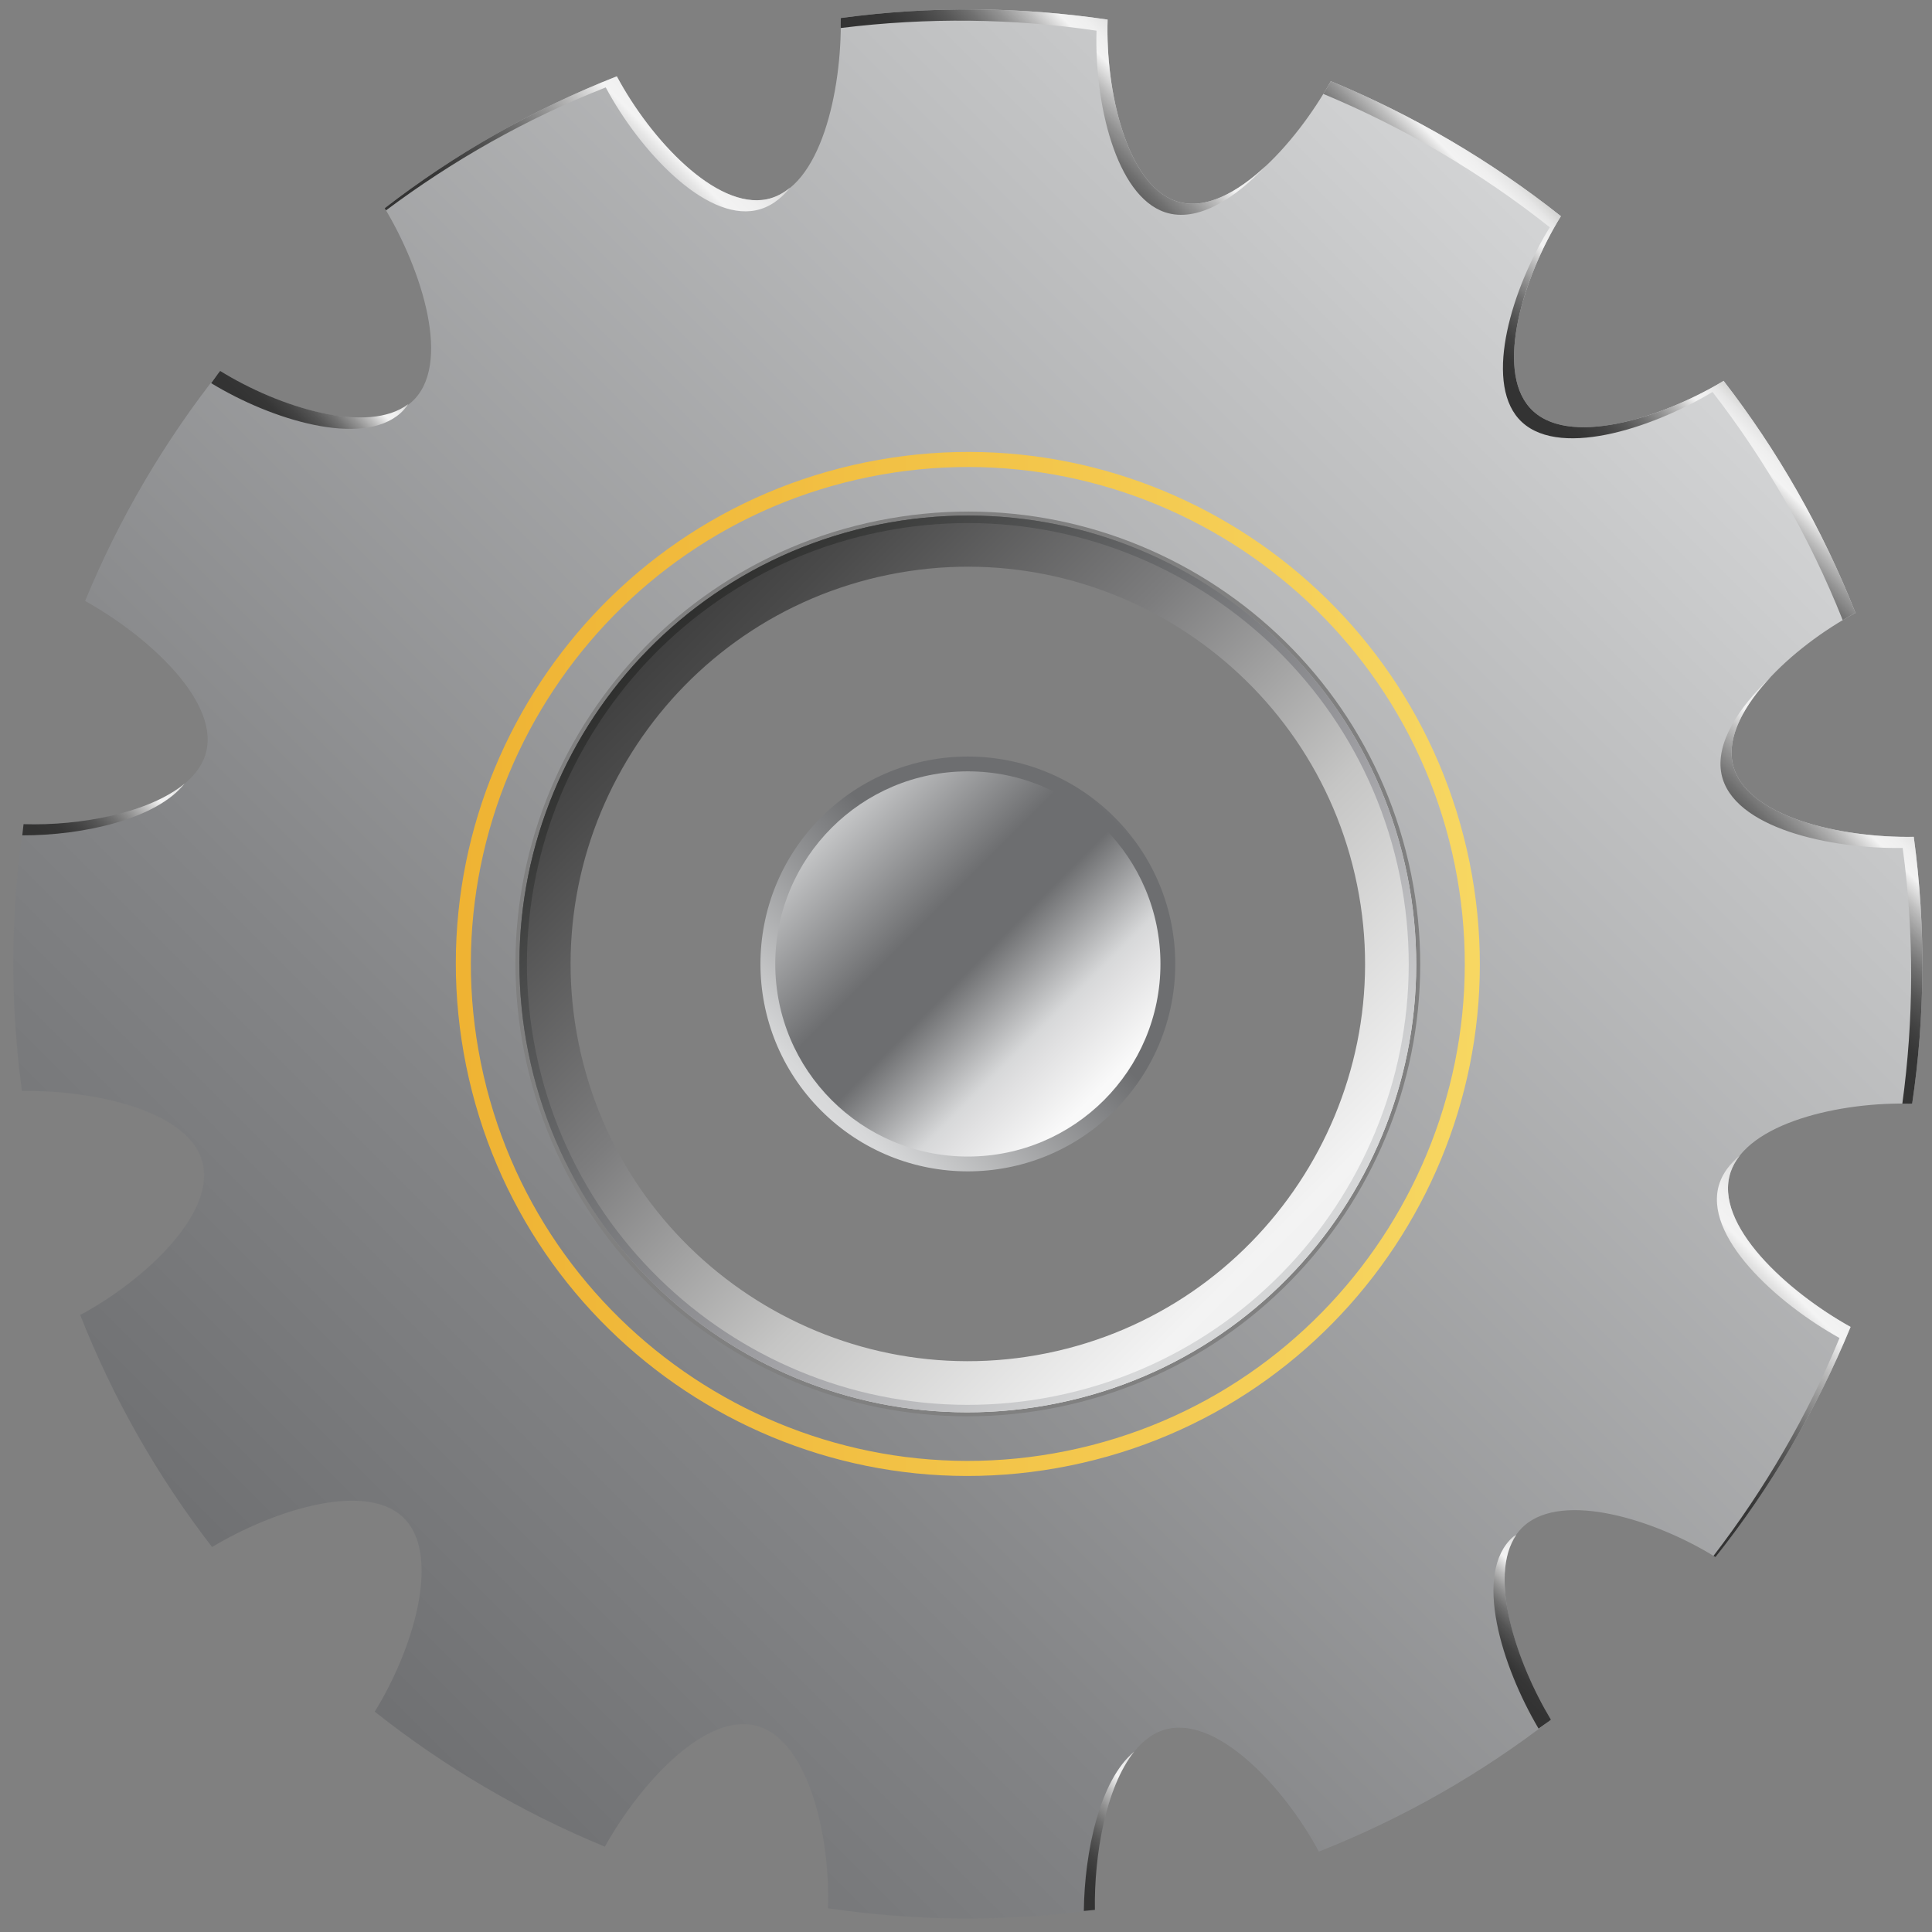 <svg width="110" height="110" viewBox="0 0 110 110" fill="none" xmlns="http://www.w3.org/2000/svg">
<rect x="0" y="0" width="110" height="110" fill="#808080" stroke="none"/>
<path d="M98.646 43.441C98.057 40.544 102.042 36.823 105.643 34.897C103.747 30.081 101.203 25.652 98.136 21.685C94.62 23.799 89.171 25.554 87.09 23.201C85.132 20.989 86.722 15.779 88.871 12.309C84.891 9.155 80.476 6.561 75.768 4.621C73.778 8.207 69.941 12.449 66.964 11.453C64.159 10.515 62.933 5.198 63.063 1.116C58.127 0.387 53.023 0.329 47.869 1.027C47.94 5.127 46.734 10.719 43.66 11.344C40.764 11.932 37.046 7.946 35.119 4.345C30.304 6.241 25.871 8.786 21.904 11.853C24.022 15.372 25.777 20.82 23.424 22.899C21.212 24.857 16.004 23.266 12.535 21.116C9.38 25.094 6.786 29.506 4.846 34.216C8.433 36.21 12.671 40.047 11.676 43.025C10.738 45.829 5.424 47.055 1.341 46.925C0.609 51.858 0.551 56.965 1.25 62.12C5.35 62.048 10.938 63.252 11.562 66.326C12.155 69.222 8.166 72.943 4.567 74.87C6.464 79.685 9.008 84.114 12.075 88.081C15.592 85.967 21.04 84.212 23.119 86.565C25.076 88.777 23.488 93.984 21.336 97.454C25.317 100.611 29.732 103.202 34.439 105.142C36.432 101.556 40.27 97.317 43.245 98.313C46.049 99.251 47.277 104.565 47.144 108.648C52.081 109.38 57.185 109.438 62.339 108.74C62.271 104.639 63.474 99.048 66.548 98.423C69.444 97.834 73.162 101.82 75.089 105.422C79.904 103.525 84.337 100.981 88.304 97.914C86.189 94.397 84.431 88.95 86.784 86.868C88.996 84.91 94.204 86.501 97.674 88.653C100.831 84.675 103.425 80.26 105.365 75.55C101.779 73.559 97.537 69.719 98.532 66.742C99.47 63.937 104.788 62.711 108.87 62.841C109.602 57.907 109.66 52.801 108.962 47.646C104.858 47.718 99.271 46.514 98.646 43.441ZM60.235 80.119C46.298 82.952 32.702 73.951 29.869 60.014C27.035 46.077 36.037 32.481 49.974 29.648C63.911 26.814 77.506 35.816 80.34 49.753C83.173 63.69 74.172 77.285 60.235 80.119Z" fill="url(#paint0_linear_349_879)"/>
<g style="mix-blend-mode:screen">
<path d="M62.432 1.747C62.302 5.829 63.528 11.147 66.332 12.085C68.147 12.691 70.28 11.348 72.121 9.398C70.435 10.992 68.575 11.992 66.964 11.453C64.159 10.516 62.933 5.198 63.063 1.116C58.127 0.387 53.024 0.329 47.869 1.027C47.872 1.212 47.87 1.404 47.868 1.595C52.807 0.985 57.698 1.048 62.432 1.747Z" fill="url(#paint1_linear_349_879)"/>
<path d="M22.793 23.53C22.968 23.375 23.114 23.196 23.245 23.006C20.951 24.759 15.924 23.216 12.535 21.117C12.356 21.343 12.197 21.585 12.021 21.814C15.489 23.928 20.604 25.468 22.793 23.53Z" fill="url(#paint2_linear_349_879)"/>
<path d="M34.488 4.977C36.415 8.578 40.132 12.564 43.029 11.975C43.799 11.819 44.451 11.35 44.996 10.672C44.596 11.003 44.154 11.243 43.66 11.344C40.764 11.933 37.046 7.946 35.119 4.345C30.304 6.241 25.871 8.786 21.904 11.853C21.929 11.893 21.953 11.938 21.977 11.979C25.766 9.145 29.949 6.764 34.488 4.977Z" fill="url(#paint3_linear_349_879)"/>
<path d="M88.24 12.94C86.091 16.41 84.501 21.621 86.458 23.833C88.54 26.185 93.989 24.43 97.505 22.316C100.525 26.221 103.03 30.579 104.917 35.308C105.16 35.163 105.402 35.025 105.643 34.896C103.747 30.081 101.203 25.652 98.136 21.685C94.619 23.799 89.171 25.553 87.089 23.201C85.132 20.989 86.722 15.779 88.871 12.309C84.89 9.155 80.476 6.561 75.768 4.621C75.635 4.86 75.493 5.103 75.344 5.346C79.973 7.277 84.319 9.833 88.24 12.94Z" fill="url(#paint4_linear_349_879)"/>
<path d="M61.709 108.802C61.92 108.776 62.129 108.768 62.339 108.74C62.288 105.665 62.951 101.755 64.582 99.726C62.607 101.357 61.748 105.45 61.709 108.802Z" fill="url(#paint5_linear_349_879)"/>
<path d="M98.532 66.742C98.646 66.401 98.826 66.085 99.059 65.791C98.512 66.249 98.102 66.772 97.9 67.373C96.906 70.35 101.148 74.19 104.734 76.181C102.904 80.624 100.474 84.789 97.557 88.587C97.594 88.61 97.637 88.63 97.674 88.653C100.831 84.675 103.425 80.26 105.365 75.549C101.779 73.559 97.537 69.719 98.532 66.742Z" fill="url(#paint6_linear_349_879)"/>
<path d="M86.332 87.392C86.277 87.433 86.204 87.453 86.152 87.499C83.827 89.557 85.519 94.9 87.6 98.419C87.831 98.247 88.076 98.09 88.304 97.914C86.347 94.659 84.702 89.755 86.332 87.392Z" fill="url(#paint7_linear_349_879)"/>
<path d="M10.517 44.607C8.509 46.288 4.549 47.027 1.341 46.925C1.31 47.135 1.298 47.351 1.269 47.562C4.755 47.569 8.918 46.629 10.517 44.607Z" fill="url(#paint8_linear_349_879)"/>
<path d="M108.962 47.647C104.858 47.718 99.27 46.515 98.646 43.441C98.334 41.907 99.31 40.144 100.828 38.536C98.959 40.302 97.661 42.334 98.014 44.072C98.639 47.146 104.227 48.35 108.33 48.278C108.999 53.212 108.957 58.098 108.311 62.836C108.498 62.836 108.687 62.836 108.87 62.842C109.603 57.908 109.66 52.801 108.962 47.647Z" fill="url(#paint9_linear_349_879)"/>
</g>
<path d="M50.599 32.721C62.819 30.237 74.782 38.158 77.266 50.378C79.751 62.598 71.83 74.561 59.61 77.045C47.39 79.529 35.427 71.609 32.942 59.389C30.458 47.169 38.378 35.206 50.599 32.721ZM50.019 29.871C36.205 32.679 27.283 46.155 30.091 59.969C32.9 73.783 46.376 82.704 60.189 79.896C74.004 77.087 82.925 63.612 80.117 49.798C77.308 35.984 63.833 27.062 50.019 29.871Z" fill="url(#paint10_linear_349_879)"/>
<path d="M50.103 30.287C63.666 27.529 76.944 36.32 79.702 49.883C82.459 63.446 73.668 76.723 60.105 79.481C46.542 82.238 33.264 73.447 30.507 59.885C27.75 46.322 36.541 33.044 50.103 30.287ZM50.019 29.871C36.205 32.68 27.283 46.155 30.092 59.969C32.9 73.783 46.376 82.704 60.189 79.896C74.004 77.088 82.925 63.612 80.117 49.799C77.308 35.985 63.833 27.063 50.019 29.871Z" fill="url(#paint11_linear_349_879)"/>
<path d="M49.468 27.159C64.755 24.051 79.721 33.959 82.829 49.247C85.937 64.534 76.028 79.5 60.741 82.608C45.453 85.716 30.487 75.807 27.379 60.52C24.271 45.233 34.18 30.267 49.468 27.159ZM49.297 26.321C33.523 29.528 23.335 44.916 26.542 60.691C29.749 76.465 45.137 86.653 60.911 83.446C76.686 80.239 86.874 64.851 83.667 49.077C80.46 33.302 65.072 23.114 49.297 26.321Z" fill="url(#paint12_linear_349_879)"/>
<path d="M63.456 63.234C68.068 58.622 68.068 51.145 63.456 46.533C58.844 41.921 51.367 41.921 46.755 46.533C42.144 51.145 42.144 58.622 46.755 63.234C51.367 67.845 58.844 67.845 63.456 63.234Z" fill="url(#paint13_linear_349_879)"/>
<path d="M55.106 65.849C61.162 65.849 66.071 60.939 66.071 54.883C66.071 48.827 61.162 43.918 55.106 43.918C49.05 43.918 44.14 48.827 44.14 54.883C44.14 60.939 49.05 65.849 55.106 65.849Z" fill="url(#paint14_linear_349_879)"/>
<defs>
<linearGradient id="paint0_linear_349_879" x1="14.488" y1="95.502" x2="95.606" y2="14.383" gradientUnits="userSpaceOnUse">
<stop stop-color="#6D6E70"/>
<stop offset="0.266" stop-color="#848587"/>
<stop offset="0.824" stop-color="#C2C3C4"/>
<stop offset="1" stop-color="#D7D8D9"/>
</linearGradient>
<linearGradient id="paint1_linear_349_879" x1="55.478" y1="9.734" x2="64.219" y2="0.994" gradientUnits="userSpaceOnUse">
<stop offset="0.117" stop-color="#333333"/>
<stop offset="0.219" stop-color="#363636"/>
<stop offset="0.316" stop-color="#424242"/>
<stop offset="0.411" stop-color="#555555"/>
<stop offset="0.504" stop-color="#707070"/>
<stop offset="0.597" stop-color="#939393"/>
<stop offset="0.689" stop-color="#BDBDBD"/>
<stop offset="0.779" stop-color="#EFEFEF"/>
<stop offset="0.785" stop-color="#F3F3F3"/>
<stop offset="0.855" stop-color="#EFEFEF"/>
<stop offset="0.912" stop-color="#E5E5E5"/>
<stop offset="0.964" stop-color="#D5D5D4"/>
<stop offset="1" stop-color="#C5C5C4"/>
</linearGradient>
<linearGradient id="paint2_linear_349_879" x1="14.938" y1="25.053" x2="20.268" y2="19.723" gradientUnits="userSpaceOnUse">
<stop offset="0.117" stop-color="#333333"/>
<stop offset="0.219" stop-color="#363636"/>
<stop offset="0.316" stop-color="#424242"/>
<stop offset="0.411" stop-color="#555555"/>
<stop offset="0.504" stop-color="#707070"/>
<stop offset="0.597" stop-color="#939393"/>
<stop offset="0.689" stop-color="#BDBDBD"/>
<stop offset="0.779" stop-color="#EFEFEF"/>
<stop offset="0.785" stop-color="#F3F3F3"/>
<stop offset="0.855" stop-color="#EFEFEF"/>
<stop offset="0.912" stop-color="#E5E5E5"/>
<stop offset="0.964" stop-color="#D5D5D4"/>
<stop offset="1" stop-color="#C5C5C4"/>
</linearGradient>
<linearGradient id="paint3_linear_349_879" x1="26.976" y1="17.758" x2="39.9" y2="4.833" gradientUnits="userSpaceOnUse">
<stop offset="0.117" stop-color="#333333"/>
<stop offset="0.219" stop-color="#363636"/>
<stop offset="0.316" stop-color="#424242"/>
<stop offset="0.411" stop-color="#555555"/>
<stop offset="0.504" stop-color="#707070"/>
<stop offset="0.597" stop-color="#939393"/>
<stop offset="0.689" stop-color="#BDBDBD"/>
<stop offset="0.779" stop-color="#EFEFEF"/>
<stop offset="0.785" stop-color="#F3F3F3"/>
<stop offset="0.855" stop-color="#EFEFEF"/>
<stop offset="0.912" stop-color="#E5E5E5"/>
<stop offset="0.964" stop-color="#D5D5D4"/>
<stop offset="1" stop-color="#C5C5C4"/>
</linearGradient>
<linearGradient id="paint4_linear_349_879" x1="86.318" y1="24.147" x2="93.726" y2="16.738" gradientUnits="userSpaceOnUse">
<stop offset="0.117" stop-color="#333333"/>
<stop offset="0.219" stop-color="#363636"/>
<stop offset="0.316" stop-color="#424242"/>
<stop offset="0.411" stop-color="#555555"/>
<stop offset="0.504" stop-color="#707070"/>
<stop offset="0.597" stop-color="#939393"/>
<stop offset="0.689" stop-color="#BDBDBD"/>
<stop offset="0.779" stop-color="#EFEFEF"/>
<stop offset="0.785" stop-color="#F3F3F3"/>
<stop offset="0.855" stop-color="#EFEFEF"/>
<stop offset="0.912" stop-color="#E5E5E5"/>
<stop offset="0.964" stop-color="#D5D5D4"/>
<stop offset="1" stop-color="#C5C5C4"/>
</linearGradient>
<linearGradient id="paint5_linear_349_879" x1="60.102" y1="107.578" x2="66.45" y2="101.23" gradientUnits="userSpaceOnUse">
<stop offset="0.117" stop-color="#333333"/>
<stop offset="0.219" stop-color="#363636"/>
<stop offset="0.316" stop-color="#424242"/>
<stop offset="0.411" stop-color="#555555"/>
<stop offset="0.504" stop-color="#707070"/>
<stop offset="0.597" stop-color="#939393"/>
<stop offset="0.689" stop-color="#BDBDBD"/>
<stop offset="0.779" stop-color="#EFEFEF"/>
<stop offset="0.785" stop-color="#F3F3F3"/>
<stop offset="0.855" stop-color="#EFEFEF"/>
<stop offset="0.912" stop-color="#E5E5E5"/>
<stop offset="0.964" stop-color="#D5D5D4"/>
<stop offset="1" stop-color="#C5C5C4"/>
</linearGradient>
<linearGradient id="paint6_linear_349_879" x1="91.882" y1="83.692" x2="104.792" y2="70.782" gradientUnits="userSpaceOnUse">
<stop offset="0.117" stop-color="#333333"/>
<stop offset="0.219" stop-color="#363636"/>
<stop offset="0.316" stop-color="#424242"/>
<stop offset="0.411" stop-color="#555555"/>
<stop offset="0.504" stop-color="#707070"/>
<stop offset="0.597" stop-color="#939393"/>
<stop offset="0.689" stop-color="#BDBDBD"/>
<stop offset="0.779" stop-color="#EFEFEF"/>
<stop offset="0.785" stop-color="#F3F3F3"/>
<stop offset="0.855" stop-color="#EFEFEF"/>
<stop offset="0.912" stop-color="#E5E5E5"/>
<stop offset="0.964" stop-color="#D5D5D4"/>
<stop offset="1" stop-color="#C5C5C4"/>
</linearGradient>
<linearGradient id="paint7_linear_349_879" x1="84.399" y1="95.531" x2="89.584" y2="90.346" gradientUnits="userSpaceOnUse">
<stop offset="0.117" stop-color="#333333"/>
<stop offset="0.219" stop-color="#363636"/>
<stop offset="0.316" stop-color="#424242"/>
<stop offset="0.411" stop-color="#555555"/>
<stop offset="0.504" stop-color="#707070"/>
<stop offset="0.597" stop-color="#939393"/>
<stop offset="0.689" stop-color="#BDBDBD"/>
<stop offset="0.779" stop-color="#EFEFEF"/>
<stop offset="0.785" stop-color="#F3F3F3"/>
<stop offset="0.855" stop-color="#EFEFEF"/>
<stop offset="0.912" stop-color="#E5E5E5"/>
<stop offset="0.964" stop-color="#D5D5D4"/>
<stop offset="1" stop-color="#C5C5C4"/>
</linearGradient>
<linearGradient id="paint8_linear_349_879" x1="2.515" y1="49.199" x2="8.998" y2="42.716" gradientUnits="userSpaceOnUse">
<stop offset="0.117" stop-color="#333333"/>
<stop offset="0.219" stop-color="#363636"/>
<stop offset="0.316" stop-color="#424242"/>
<stop offset="0.411" stop-color="#555555"/>
<stop offset="0.504" stop-color="#707070"/>
<stop offset="0.597" stop-color="#939393"/>
<stop offset="0.689" stop-color="#BDBDBD"/>
<stop offset="0.779" stop-color="#EFEFEF"/>
<stop offset="0.785" stop-color="#F3F3F3"/>
<stop offset="0.855" stop-color="#EFEFEF"/>
<stop offset="0.912" stop-color="#E5E5E5"/>
<stop offset="0.964" stop-color="#D5D5D4"/>
<stop offset="1" stop-color="#C5C5C4"/>
</linearGradient>
<linearGradient id="paint9_linear_349_879" x1="100.234" y1="55.298" x2="109.169" y2="46.364" gradientUnits="userSpaceOnUse">
<stop offset="0.117" stop-color="#333333"/>
<stop offset="0.219" stop-color="#363636"/>
<stop offset="0.316" stop-color="#424242"/>
<stop offset="0.411" stop-color="#555555"/>
<stop offset="0.504" stop-color="#707070"/>
<stop offset="0.597" stop-color="#939393"/>
<stop offset="0.689" stop-color="#BDBDBD"/>
<stop offset="0.779" stop-color="#EFEFEF"/>
<stop offset="0.785" stop-color="#F3F3F3"/>
<stop offset="0.855" stop-color="#EFEFEF"/>
<stop offset="0.912" stop-color="#E5E5E5"/>
<stop offset="0.964" stop-color="#D5D5D4"/>
<stop offset="1" stop-color="#C5C5C4"/>
</linearGradient>
<linearGradient id="paint10_linear_349_879" x1="33.914" y1="33.693" x2="81.874" y2="81.653" gradientUnits="userSpaceOnUse">
<stop stop-color="#333333"/>
<stop offset="0.121" stop-color="#4A4A4A"/>
<stop offset="0.336" stop-color="#7D7D7E"/>
<stop offset="0.553" stop-color="#C5C5C4"/>
<stop offset="0.785" stop-color="#F3F3F3"/>
<stop offset="0.855" stop-color="#EFEFEF"/>
<stop offset="0.912" stop-color="#E5E5E5"/>
<stop offset="0.964" stop-color="#D5D5D4"/>
<stop offset="1" stop-color="#C5C5C4"/>
</linearGradient>
<linearGradient id="paint11_linear_349_879" x1="33.914" y1="33.694" x2="81.874" y2="81.653" gradientUnits="userSpaceOnUse">
<stop stop-color="#222221"/>
<stop offset="0.116" stop-color="#383938"/>
<stop offset="0.336" stop-color="#6D6E70"/>
<stop offset="0.553" stop-color="#9F9FA3"/>
<stop offset="0.785" stop-color="#D7D8D9"/>
<stop offset="0.85" stop-color="#D3D4D5"/>
<stop offset="0.902" stop-color="#C9CACC"/>
<stop offset="0.95" stop-color="#B9B9BC"/>
<stop offset="0.995" stop-color="#A1A1A5"/>
<stop offset="1" stop-color="#9F9FA3"/>
</linearGradient>
<linearGradient id="paint12_linear_349_879" x1="25.952" y1="54.883" x2="84.257" y2="54.883" gradientUnits="userSpaceOnUse">
<stop stop-color="#EFB333"/>
<stop offset="0.546" stop-color="#F3C54A"/>
<stop offset="1" stop-color="#F7D762"/>
</linearGradient>
<linearGradient id="paint13_linear_349_879" x1="38.688" y1="71.3" x2="95.977" y2="14.012" gradientUnits="userSpaceOnUse">
<stop stop-color="#F9F9F9"/>
<stop offset="0.109" stop-color="#E1E1E2"/>
<stop offset="0.15" stop-color="#D7D8D9"/>
<stop offset="0.314" stop-color="#6D6E70"/>
<stop offset="0.429" stop-color="#6D6E70"/>
<stop offset="0.712" stop-color="#D7D8D9"/>
<stop offset="0.853" stop-color="white"/>
<stop offset="0.878" stop-color="#F6F6F7"/>
<stop offset="0.917" stop-color="#E0E0E2"/>
<stop offset="0.965" stop-color="#BDBDBF"/>
<stop offset="1" stop-color="#9F9FA3"/>
</linearGradient>
<linearGradient id="paint14_linear_349_879" x1="62.461" y1="62.239" x2="39.696" y2="39.474" gradientUnits="userSpaceOnUse">
<stop stop-color="#F9F9F9"/>
<stop offset="0.109" stop-color="#E1E1E2"/>
<stop offset="0.15" stop-color="#D7D8D9"/>
<stop offset="0.314" stop-color="#6D6E70"/>
<stop offset="0.429" stop-color="#6D6E70"/>
<stop offset="0.712" stop-color="#D7D8D9"/>
<stop offset="0.853" stop-color="white"/>
<stop offset="0.878" stop-color="#F6F6F7"/>
<stop offset="0.917" stop-color="#E0E0E2"/>
<stop offset="0.965" stop-color="#BDBDBF"/>
<stop offset="1" stop-color="#9F9FA3"/>
</linearGradient>
</defs>
</svg>
